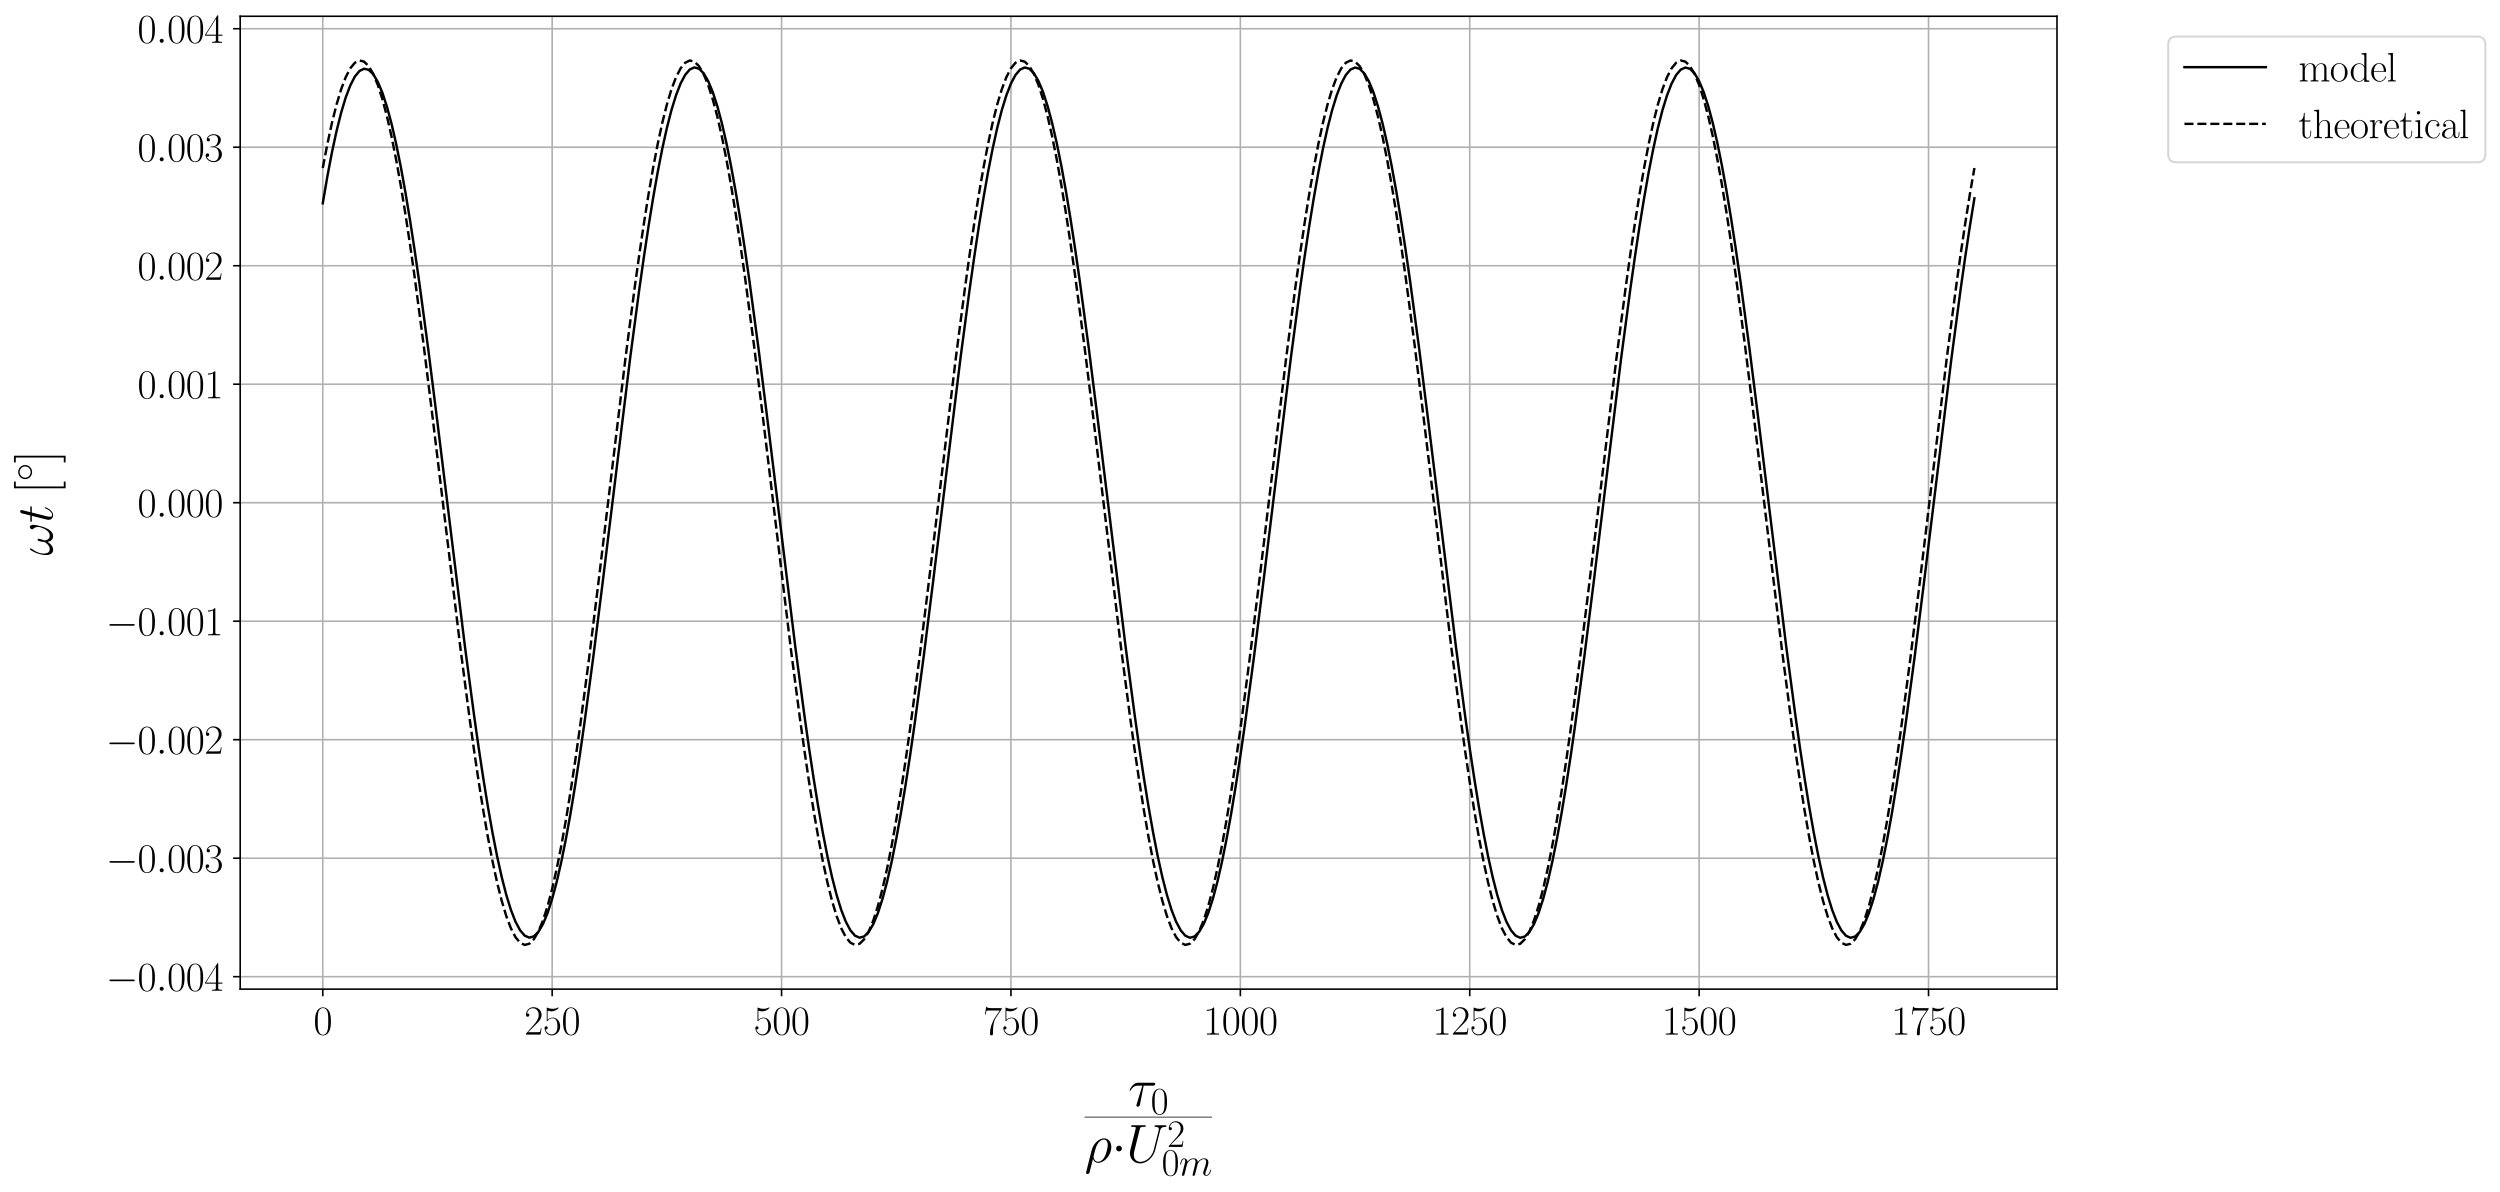 <?xml version="1.0" encoding="utf-8" standalone="no"?>
<!DOCTYPE svg PUBLIC "-//W3C//DTD SVG 1.1//EN"
  "http://www.w3.org/Graphics/SVG/1.1/DTD/svg11.dtd">
<svg xmlns:xlink="http://www.w3.org/1999/xlink" width="1228.536pt" height="585.693pt" viewBox="0 0 1228.536 585.693" xmlns="http://www.w3.org/2000/svg" version="1.1">
 <defs>
  <style type="text/css">*{stroke-linejoin: round; stroke-linecap: butt}</style>
 </defs>
 <g id="figure_1">
  <g id="patch_1">
   <path d="M 0 585.693 
L 1228.536 585.693 
L 1228.536 0 
L 0 0 
z
" style="fill: #ffffff"/>
  </g>
  <g id="axes_1">
   <g id="patch_2">
    <path d="M 118.033 486.075 
L 1010.833 486.075 
L 1010.833 7.995 
L 118.033 7.995 
z
" style="fill: #ffffff"/>
   </g>
   <g id="matplotlib.axis_1">
    <g id="xtick_1">
     <g id="line2d_1">
      <path d="M 158.614 486.075 
L 158.614 7.995 
" clip-path="url(#p106999c315)" style="fill: none; stroke: #b0b0b0; stroke-width: 0.8; stroke-linecap: square"/>
     </g>
     <g id="line2d_2">
      <defs>
       <path id="m505f8d0489" d="M 0 0 
L 0 3.5 
" style="stroke: #000000; stroke-width: 0.8"/>
      </defs>
      <g>
       <use xlink:href="#m505f8d0489" x="158.614" y="486.075" style="stroke: #000000; stroke-width: 0.8"/>
      </g>
     </g>
     <g id="text_1">
      <!-- $\mathdefault{0}$ -->
      <g transform="translate(154.045 508.412) scale(0.2 -0.2)">
       <defs>
        <path id="CMR17-30" d="M 2688 2025 
C 2688 2416 2682 3080 2413 3591 
C 2176 4039 1798 4198 1466 4198 
C 1158 4198 768 4058 525 3597 
C 269 3118 243 2524 243 2025 
C 243 1661 250 1106 448 619 
C 723 -39 1216 -128 1466 -128 
C 1760 -128 2208 -7 2470 600 
C 2662 1042 2688 1559 2688 2025 
z
M 1466 -26 
C 1056 -26 813 325 723 812 
C 653 1188 653 1738 653 2096 
C 653 2588 653 2997 736 3387 
C 858 3929 1216 4096 1466 4096 
C 1728 4096 2067 3923 2189 3400 
C 2272 3036 2278 2607 2278 2096 
C 2278 1680 2278 1169 2202 792 
C 2067 95 1690 -26 1466 -26 
z
" transform="scale(0.016)"/>
       </defs>
       <use xlink:href="#CMR17-30" transform="scale(0.996)"/>
      </g>
     </g>
    </g>
    <g id="xtick_2">
     <g id="line2d_3">
      <path d="M 271.342 486.075 
L 271.342 7.995 
" clip-path="url(#p106999c315)" style="fill: none; stroke: #b0b0b0; stroke-width: 0.8; stroke-linecap: square"/>
     </g>
     <g id="line2d_4">
      <g>
       <use xlink:href="#m505f8d0489" x="271.342" y="486.075" style="stroke: #000000; stroke-width: 0.8"/>
      </g>
     </g>
     <g id="text_2">
      <!-- $\mathdefault{250}$ -->
      <g transform="translate(257.635 508.412) scale(0.2 -0.2)">
       <defs>
        <path id="CMR17-32" d="M 2669 989 
L 2554 989 
C 2490 536 2438 459 2413 420 
C 2381 369 1920 369 1830 369 
L 602 369 
C 832 619 1280 1072 1824 1597 
C 2214 1967 2669 2402 2669 3035 
C 2669 3790 2067 4224 1395 4224 
C 691 4224 262 3604 262 3030 
C 262 2780 448 2748 525 2748 
C 589 2748 781 2787 781 3010 
C 781 3207 614 3264 525 3264 
C 486 3264 448 3258 422 3245 
C 544 3790 915 4058 1306 4058 
C 1862 4058 2227 3617 2227 3035 
C 2227 2479 1901 2000 1536 1584 
L 262 146 
L 262 0 
L 2515 0 
L 2669 989 
z
" transform="scale(0.016)"/>
        <path id="CMR17-35" d="M 730 3692 
C 794 3666 1056 3584 1325 3584 
C 1920 3584 2246 3911 2432 4100 
C 2432 4157 2432 4192 2394 4192 
C 2387 4192 2374 4192 2323 4163 
C 2099 4058 1837 3973 1517 3973 
C 1325 3973 1037 3999 723 4139 
C 653 4171 640 4171 634 4171 
C 602 4171 595 4164 595 4037 
L 595 2203 
C 595 2089 595 2057 659 2057 
C 691 2057 704 2070 736 2114 
C 941 2401 1222 2522 1542 2522 
C 1766 2522 2246 2382 2246 1289 
C 2246 1085 2246 715 2054 421 
C 1894 159 1645 25 1370 25 
C 947 25 518 320 403 814 
C 429 807 480 795 506 795 
C 589 795 749 840 749 1038 
C 749 1210 627 1280 506 1280 
C 358 1280 262 1190 262 1011 
C 262 454 704 -128 1382 -128 
C 2042 -128 2669 440 2669 1264 
C 2669 2030 2170 2624 1549 2624 
C 1222 2624 947 2503 730 2274 
L 730 3692 
z
" transform="scale(0.016)"/>
       </defs>
       <use xlink:href="#CMR17-32" transform="scale(0.996)"/>
       <use xlink:href="#CMR17-35" transform="translate(45.69 0) scale(0.996)"/>
       <use xlink:href="#CMR17-30" transform="translate(91.381 0) scale(0.996)"/>
      </g>
     </g>
    </g>
    <g id="xtick_3">
     <g id="line2d_5">
      <path d="M 384.069 486.075 
L 384.069 7.995 
" clip-path="url(#p106999c315)" style="fill: none; stroke: #b0b0b0; stroke-width: 0.8; stroke-linecap: square"/>
     </g>
     <g id="line2d_6">
      <g>
       <use xlink:href="#m505f8d0489" x="384.069" y="486.075" style="stroke: #000000; stroke-width: 0.8"/>
      </g>
     </g>
     <g id="text_3">
      <!-- $\mathdefault{500}$ -->
      <g transform="translate(370.362 508.412) scale(0.2 -0.2)">
       <use xlink:href="#CMR17-35" transform="scale(0.996)"/>
       <use xlink:href="#CMR17-30" transform="translate(45.69 0) scale(0.996)"/>
       <use xlink:href="#CMR17-30" transform="translate(91.381 0) scale(0.996)"/>
      </g>
     </g>
    </g>
    <g id="xtick_4">
     <g id="line2d_7">
      <path d="M 496.796 486.075 
L 496.796 7.995 
" clip-path="url(#p106999c315)" style="fill: none; stroke: #b0b0b0; stroke-width: 0.8; stroke-linecap: square"/>
     </g>
     <g id="line2d_8">
      <g>
       <use xlink:href="#m505f8d0489" x="496.796" y="486.075" style="stroke: #000000; stroke-width: 0.8"/>
      </g>
     </g>
     <g id="text_4">
      <!-- $\mathdefault{750}$ -->
      <g transform="translate(483.089 508.412) scale(0.2 -0.2)">
       <defs>
        <path id="CMR17-37" d="M 2886 3941 
L 2886 4081 
L 1382 4081 
C 634 4081 621 4165 595 4288 
L 480 4288 
L 294 3094 
L 410 3094 
C 429 3215 474 3540 550 3661 
C 589 3712 1062 3712 1171 3712 
L 2579 3712 
L 1869 2661 
C 1395 1954 1069 999 1069 165 
C 1069 89 1069 -128 1299 -128 
C 1530 -128 1530 89 1530 171 
L 1530 465 
C 1530 1508 1709 2196 2003 2636 
L 2886 3941 
z
" transform="scale(0.016)"/>
       </defs>
       <use xlink:href="#CMR17-37" transform="scale(0.996)"/>
       <use xlink:href="#CMR17-35" transform="translate(45.69 0) scale(0.996)"/>
       <use xlink:href="#CMR17-30" transform="translate(91.381 0) scale(0.996)"/>
      </g>
     </g>
    </g>
    <g id="xtick_5">
     <g id="line2d_9">
      <path d="M 609.524 486.075 
L 609.524 7.995 
" clip-path="url(#p106999c315)" style="fill: none; stroke: #b0b0b0; stroke-width: 0.8; stroke-linecap: square"/>
     </g>
     <g id="line2d_10">
      <g>
       <use xlink:href="#m505f8d0489" x="609.524" y="486.075" style="stroke: #000000; stroke-width: 0.8"/>
      </g>
     </g>
     <g id="text_5">
      <!-- $\mathdefault{1000}$ -->
      <g transform="translate(591.247 508.412) scale(0.2 -0.2)">
       <defs>
        <path id="CMR17-31" d="M 1702 4058 
C 1702 4192 1696 4192 1606 4192 
C 1357 3916 979 3827 621 3827 
C 602 3827 570 3827 563 3808 
C 557 3795 557 3782 557 3648 
C 755 3648 1088 3686 1344 3839 
L 1344 461 
C 1344 236 1331 160 781 160 
L 589 160 
L 589 0 
C 896 0 1216 0 1523 0 
C 1830 0 2150 0 2458 0 
L 2458 160 
L 2266 160 
C 1715 160 1702 230 1702 458 
L 1702 4058 
z
" transform="scale(0.016)"/>
       </defs>
       <use xlink:href="#CMR17-31" transform="scale(0.996)"/>
       <use xlink:href="#CMR17-30" transform="translate(45.69 0) scale(0.996)"/>
       <use xlink:href="#CMR17-30" transform="translate(91.381 0) scale(0.996)"/>
       <use xlink:href="#CMR17-30" transform="translate(137.071 0) scale(0.996)"/>
      </g>
     </g>
    </g>
    <g id="xtick_6">
     <g id="line2d_11">
      <path d="M 722.251 486.075 
L 722.251 7.995 
" clip-path="url(#p106999c315)" style="fill: none; stroke: #b0b0b0; stroke-width: 0.8; stroke-linecap: square"/>
     </g>
     <g id="line2d_12">
      <g>
       <use xlink:href="#m505f8d0489" x="722.251" y="486.075" style="stroke: #000000; stroke-width: 0.8"/>
      </g>
     </g>
     <g id="text_6">
      <!-- $\mathdefault{1250}$ -->
      <g transform="translate(703.975 508.412) scale(0.2 -0.2)">
       <use xlink:href="#CMR17-31" transform="scale(0.996)"/>
       <use xlink:href="#CMR17-32" transform="translate(45.69 0) scale(0.996)"/>
       <use xlink:href="#CMR17-35" transform="translate(91.381 0) scale(0.996)"/>
       <use xlink:href="#CMR17-30" transform="translate(137.071 0) scale(0.996)"/>
      </g>
     </g>
    </g>
    <g id="xtick_7">
     <g id="line2d_13">
      <path d="M 834.978 486.075 
L 834.978 7.995 
" clip-path="url(#p106999c315)" style="fill: none; stroke: #b0b0b0; stroke-width: 0.8; stroke-linecap: square"/>
     </g>
     <g id="line2d_14">
      <g>
       <use xlink:href="#m505f8d0489" x="834.978" y="486.075" style="stroke: #000000; stroke-width: 0.8"/>
      </g>
     </g>
     <g id="text_7">
      <!-- $\mathdefault{1500}$ -->
      <g transform="translate(816.702 508.412) scale(0.2 -0.2)">
       <use xlink:href="#CMR17-31" transform="scale(0.996)"/>
       <use xlink:href="#CMR17-35" transform="translate(45.69 0) scale(0.996)"/>
       <use xlink:href="#CMR17-30" transform="translate(91.381 0) scale(0.996)"/>
       <use xlink:href="#CMR17-30" transform="translate(137.071 0) scale(0.996)"/>
      </g>
     </g>
    </g>
    <g id="xtick_8">
     <g id="line2d_15">
      <path d="M 947.705 486.075 
L 947.705 7.995 
" clip-path="url(#p106999c315)" style="fill: none; stroke: #b0b0b0; stroke-width: 0.8; stroke-linecap: square"/>
     </g>
     <g id="line2d_16">
      <g>
       <use xlink:href="#m505f8d0489" x="947.705" y="486.075" style="stroke: #000000; stroke-width: 0.8"/>
      </g>
     </g>
     <g id="text_8">
      <!-- $\mathdefault{1750}$ -->
      <g transform="translate(929.429 508.412) scale(0.2 -0.2)">
       <use xlink:href="#CMR17-31" transform="scale(0.996)"/>
       <use xlink:href="#CMR17-37" transform="translate(45.69 0) scale(0.996)"/>
       <use xlink:href="#CMR17-35" transform="translate(91.381 0) scale(0.996)"/>
       <use xlink:href="#CMR17-30" transform="translate(137.071 0) scale(0.996)"/>
      </g>
     </g>
    </g>
    <g id="text_9">
     <!-- $\frac{\tau_0}{\rho \cdot U_{0m}^2}$ -->
     <g transform="translate(532.969 558.298) scale(0.375 -0.375)">
      <defs>
       <path id="CMMI12-1c" d="M 1837 2408 
L 2899 2408 
C 2982 2408 3194 2408 3194 2612 
C 3194 2752 3072 2752 2957 2752 
L 1197 2752 
C 1050 2752 832 2752 538 2440 
C 371 2255 166 1917 166 1879 
C 166 1841 198 1828 237 1828 
C 282 1828 288 1847 320 1885 
C 653 2408 986 2408 1146 2408 
L 1677 2408 
L 1011 223 
C 979 127 979 114 979 95 
C 979 25 1024 -64 1152 -64 
C 1350 -64 1382 108 1402 203 
L 1837 2408 
z
" transform="scale(0.016)"/>
       <path id="CMMI12-1a" d="M 198 -1107 
C 192 -1139 179 -1177 179 -1216 
C 179 -1312 256 -1376 352 -1376 
C 448 -1376 538 -1312 576 -1222 
C 602 -1164 781 -397 986 390 
C 1114 70 1350 -64 1600 -64 
C 2323 -64 3142 830 3142 1795 
C 3142 2478 2726 2816 2285 2816 
C 1722 2816 1037 2235 826 1385 
L 198 -1107 
z
M 1594 64 
C 1158 64 1050 569 1050 645 
C 1050 684 1210 1295 1229 1391 
C 1555 2670 2182 2670 2278 2670 
C 2566 2670 2726 2410 2726 2036 
C 2726 1712 2554 1084 2445 819 
C 2253 381 1920 64 1594 64 
z
" transform="scale(0.016)"/>
       <path id="CMSY10-1" d="M 1229 1619 
C 1229 1805 1075 1958 890 1958 
C 704 1958 550 1805 550 1619 
C 550 1433 704 1280 890 1280 
C 1075 1280 1229 1433 1229 1619 
z
" transform="scale(0.016)"/>
       <path id="CMMI12-55" d="M 3238 1474 
C 3014 581 2272 57 1670 57 
C 1210 57 896 363 896 891 
C 896 916 896 1107 966 1387 
L 1594 3887 
C 1651 4103 1664 4167 2118 4167 
C 2234 4167 2298 4167 2298 4282 
C 2298 4352 2240 4352 2202 4352 
C 2086 4352 1952 4352 1830 4352 
L 1075 4352 
C 954 4352 819 4352 698 4352 
C 653 4352 576 4352 576 4231 
C 576 4167 621 4167 742 4167 
C 1126 4167 1126 4116 1126 4046 
C 1126 4008 1082 3824 1050 3715 
L 493 1488 
C 474 1418 435 1246 435 1075 
C 435 374 941 -128 1638 -128 
C 2285 -128 3002 384 3328 1197 
C 3373 1305 3430 1530 3469 1702 
C 3533 1933 3667 2496 3712 2662 
L 3955 3623 
C 4038 3956 4090 4167 4653 4167 
C 4704 4173 4730 4224 4730 4282 
C 4730 4352 4672 4352 4646 4352 
C 4557 4352 4442 4352 4352 4352 
L 4051 4352 
C 3654 4352 3450 4352 3443 4352 
C 3405 4352 3328 4352 3328 4231 
C 3328 4167 3379 4167 3424 4167 
C 3808 4167 3834 4020 3834 3905 
C 3834 3848 3834 3828 3808 3739 
L 3238 1474 
z
" transform="scale(0.016)"/>
       <path id="CMMI12-6d" d="M 1318 1871 
C 1331 1910 1491 2229 1728 2433 
C 1894 2586 2112 2689 2362 2689 
C 2618 2689 2707 2497 2707 2242 
C 2707 2203 2707 2076 2630 1775 
L 2470 1118 
C 2419 926 2298 453 2285 383 
C 2259 287 2221 121 2221 96 
C 2221 6 2291 -64 2387 -64 
C 2579 -64 2611 83 2669 313 
L 3053 1839 
C 3066 1890 3398 2689 4102 2689 
C 4358 2689 4448 2497 4448 2242 
C 4448 1884 4198 1188 4058 805 
C 4000 651 3968 568 3968 453 
C 3968 166 4166 -64 4474 -64 
C 5069 -64 5293 875 5293 913 
C 5293 945 5267 971 5229 971 
C 5171 971 5165 952 5133 843 
C 4986 332 4749 64 4493 64 
C 4429 64 4326 64 4326 269 
C 4326 436 4403 640 4429 710 
C 4544 1018 4832 1773 4832 2145 
C 4832 2528 4608 2816 4122 2816 
C 3693 2816 3347 2574 3091 2197 
C 3072 2542 2861 2816 2381 2816 
C 1811 2816 1510 2415 1395 2255 
C 1376 2618 1114 2816 832 2816 
C 646 2816 499 2727 378 2484 
C 262 2254 173 1865 173 1839 
C 173 1814 198 1782 243 1782 
C 294 1782 301 1788 339 1935 
C 435 2312 557 2689 813 2689 
C 960 2689 1011 2586 1011 2395 
C 1011 2254 947 2005 902 1807 
L 723 1118 
C 698 996 627 709 595 594 
C 550 428 480 128 480 96 
C 480 6 550 -64 646 -64 
C 723 -64 813 -26 864 70 
C 877 102 934 326 966 453 
L 1107 1028 
L 1318 1871 
z
" transform="scale(0.016)"/>
      </defs>
      <use xlink:href="#CMMI12-1c" transform="translate(56.989 39.226) scale(0.697)"/>
      <use xlink:href="#CMR17-30" transform="translate(86.643 28.765) scale(0.498)"/>
      <use xlink:href="#CMMI12-1a" transform="translate(0 -34.355) scale(0.697)"/>
      <use xlink:href="#CMSY10-1" transform="translate(35.22 -34.355) scale(0.697)"/>
      <use xlink:href="#CMMI12-55" transform="translate(54.592 -34.355) scale(0.697)"/>
      <use xlink:href="#CMR17-32" transform="translate(108.253 -14.209) scale(0.498)"/>
      <use xlink:href="#CMR17-30" transform="translate(100.968 -51.596) scale(0.498)"/>
      <use xlink:href="#CMMI12-6d" transform="translate(123.813 -51.596) scale(0.498)"/>
      <path d="M 0 24.411 
L 166.975 24.411 
L 166.975 25.402 
L 0 25.402 
L 0 24.411 
z
"/>
     </g>
    </g>
   </g>
   <g id="matplotlib.axis_2">
    <g id="ytick_1">
     <g id="line2d_17">
      <path d="M 118.033 479.952 
L 1010.833 479.952 
" clip-path="url(#p106999c315)" style="fill: none; stroke: #b0b0b0; stroke-width: 0.8; stroke-linecap: square"/>
     </g>
     <g id="line2d_18">
      <defs>
       <path id="m1b4fefa8e6" d="M 0 0 
L -3.5 0 
" style="stroke: #000000; stroke-width: 0.8"/>
      </defs>
      <g>
       <use xlink:href="#m1b4fefa8e6" x="118.033" y="479.952" style="stroke: #000000; stroke-width: 0.8"/>
      </g>
     </g>
     <g id="text_10">
      <!-- $\mathdefault{−0.004}$ -->
      <g transform="translate(52.063 486.87) scale(0.2 -0.2)">
       <defs>
        <path id="CMSY10-0" d="M 4218 1472 
C 4326 1472 4442 1472 4442 1600 
C 4442 1728 4326 1728 4218 1728 
L 755 1728 
C 646 1728 531 1728 531 1600 
C 531 1472 646 1472 755 1472 
L 4218 1472 
z
" transform="scale(0.016)"/>
        <path id="CMMI12-3a" d="M 1178 307 
C 1178 492 1024 619 870 619 
C 685 619 557 466 557 313 
C 557 128 710 0 864 0 
C 1050 0 1178 153 1178 307 
z
" transform="scale(0.016)"/>
        <path id="CMR17-34" d="M 2150 4122 
C 2150 4256 2144 4256 2029 4256 
L 128 1254 
L 128 1088 
L 1779 1088 
L 1779 457 
C 1779 224 1766 160 1318 160 
L 1197 160 
L 1197 0 
C 1402 0 1747 0 1965 0 
C 2182 0 2528 0 2733 0 
L 2733 160 
L 2611 160 
C 2163 160 2150 224 2150 457 
L 2150 1088 
L 2803 1088 
L 2803 1254 
L 2150 1254 
L 2150 4122 
z
M 1798 3703 
L 1798 1254 
L 256 1254 
L 1798 3703 
z
" transform="scale(0.016)"/>
       </defs>
       <use xlink:href="#CMSY10-0" transform="scale(0.996)"/>
       <use xlink:href="#CMR17-30" transform="translate(77.487 0) scale(0.996)"/>
       <use xlink:href="#CMMI12-3a" transform="translate(123.178 0) scale(0.996)"/>
       <use xlink:href="#CMR17-30" transform="translate(150.275 0) scale(0.996)"/>
       <use xlink:href="#CMR17-30" transform="translate(195.966 0) scale(0.996)"/>
       <use xlink:href="#CMR17-34" transform="translate(241.656 0) scale(0.996)"/>
      </g>
     </g>
    </g>
    <g id="ytick_2">
     <g id="line2d_19">
      <path d="M 118.033 421.723 
L 1010.833 421.723 
" clip-path="url(#p106999c315)" style="fill: none; stroke: #b0b0b0; stroke-width: 0.8; stroke-linecap: square"/>
     </g>
     <g id="line2d_20">
      <g>
       <use xlink:href="#m1b4fefa8e6" x="118.033" y="421.723" style="stroke: #000000; stroke-width: 0.8"/>
      </g>
     </g>
     <g id="text_11">
      <!-- $\mathdefault{−0.003}$ -->
      <g transform="translate(52.063 428.641) scale(0.2 -0.2)">
       <defs>
        <path id="CMR17-33" d="M 1414 2157 
C 1984 2157 2234 1662 2234 1090 
C 2234 320 1824 25 1453 25 
C 1114 25 563 194 390 693 
C 422 680 454 680 486 680 
C 640 680 755 782 755 948 
C 755 1133 614 1216 486 1216 
C 378 1216 211 1165 211 926 
C 211 335 787 -128 1466 -128 
C 2176 -128 2720 430 2720 1085 
C 2720 1707 2208 2157 1600 2227 
C 2086 2328 2554 2756 2554 3329 
C 2554 3820 2048 4179 1472 4179 
C 890 4179 378 3829 378 3329 
C 378 3110 544 3072 627 3072 
C 762 3072 877 3155 877 3321 
C 877 3486 762 3569 627 3569 
C 602 3569 570 3569 544 3557 
C 730 3959 1235 4032 1459 4032 
C 1683 4032 2106 3925 2106 3320 
C 2106 3143 2080 2828 1862 2550 
C 1670 2304 1453 2304 1242 2284 
C 1210 2284 1062 2269 1037 2269 
C 992 2263 966 2257 966 2208 
C 966 2163 973 2157 1101 2157 
L 1414 2157 
z
" transform="scale(0.016)"/>
       </defs>
       <use xlink:href="#CMSY10-0" transform="scale(0.996)"/>
       <use xlink:href="#CMR17-30" transform="translate(77.487 0) scale(0.996)"/>
       <use xlink:href="#CMMI12-3a" transform="translate(123.178 0) scale(0.996)"/>
       <use xlink:href="#CMR17-30" transform="translate(150.275 0) scale(0.996)"/>
       <use xlink:href="#CMR17-30" transform="translate(195.966 0) scale(0.996)"/>
       <use xlink:href="#CMR17-33" transform="translate(241.656 0) scale(0.996)"/>
      </g>
     </g>
    </g>
    <g id="ytick_3">
     <g id="line2d_21">
      <path d="M 118.033 363.494 
L 1010.833 363.494 
" clip-path="url(#p106999c315)" style="fill: none; stroke: #b0b0b0; stroke-width: 0.8; stroke-linecap: square"/>
     </g>
     <g id="line2d_22">
      <g>
       <use xlink:href="#m1b4fefa8e6" x="118.033" y="363.494" style="stroke: #000000; stroke-width: 0.8"/>
      </g>
     </g>
     <g id="text_12">
      <!-- $\mathdefault{−0.002}$ -->
      <g transform="translate(52.063 370.412) scale(0.2 -0.2)">
       <use xlink:href="#CMSY10-0" transform="scale(0.996)"/>
       <use xlink:href="#CMR17-30" transform="translate(77.487 0) scale(0.996)"/>
       <use xlink:href="#CMMI12-3a" transform="translate(123.178 0) scale(0.996)"/>
       <use xlink:href="#CMR17-30" transform="translate(150.275 0) scale(0.996)"/>
       <use xlink:href="#CMR17-30" transform="translate(195.966 0) scale(0.996)"/>
       <use xlink:href="#CMR17-32" transform="translate(241.656 0) scale(0.996)"/>
      </g>
     </g>
    </g>
    <g id="ytick_4">
     <g id="line2d_23">
      <path d="M 118.033 305.264 
L 1010.833 305.264 
" clip-path="url(#p106999c315)" style="fill: none; stroke: #b0b0b0; stroke-width: 0.8; stroke-linecap: square"/>
     </g>
     <g id="line2d_24">
      <g>
       <use xlink:href="#m1b4fefa8e6" x="118.033" y="305.264" style="stroke: #000000; stroke-width: 0.8"/>
      </g>
     </g>
     <g id="text_13">
      <!-- $\mathdefault{−0.001}$ -->
      <g transform="translate(52.063 312.183) scale(0.2 -0.2)">
       <use xlink:href="#CMSY10-0" transform="scale(0.996)"/>
       <use xlink:href="#CMR17-30" transform="translate(77.487 0) scale(0.996)"/>
       <use xlink:href="#CMMI12-3a" transform="translate(123.178 0) scale(0.996)"/>
       <use xlink:href="#CMR17-30" transform="translate(150.275 0) scale(0.996)"/>
       <use xlink:href="#CMR17-30" transform="translate(195.966 0) scale(0.996)"/>
       <use xlink:href="#CMR17-31" transform="translate(241.656 0) scale(0.996)"/>
      </g>
     </g>
    </g>
    <g id="ytick_5">
     <g id="line2d_25">
      <path d="M 118.033 247.035 
L 1010.833 247.035 
" clip-path="url(#p106999c315)" style="fill: none; stroke: #b0b0b0; stroke-width: 0.8; stroke-linecap: square"/>
     </g>
     <g id="line2d_26">
      <g>
       <use xlink:href="#m1b4fefa8e6" x="118.033" y="247.035" style="stroke: #000000; stroke-width: 0.8"/>
      </g>
     </g>
     <g id="text_14">
      <!-- $\mathdefault{0.000}$ -->
      <g transform="translate(67.561 253.954) scale(0.2 -0.2)">
       <use xlink:href="#CMR17-30" transform="scale(0.996)"/>
       <use xlink:href="#CMMI12-3a" transform="translate(45.69 0) scale(0.996)"/>
       <use xlink:href="#CMR17-30" transform="translate(72.788 0) scale(0.996)"/>
       <use xlink:href="#CMR17-30" transform="translate(118.478 0) scale(0.996)"/>
       <use xlink:href="#CMR17-30" transform="translate(164.169 0) scale(0.996)"/>
      </g>
     </g>
    </g>
    <g id="ytick_6">
     <g id="line2d_27">
      <path d="M 118.033 188.806 
L 1010.833 188.806 
" clip-path="url(#p106999c315)" style="fill: none; stroke: #b0b0b0; stroke-width: 0.8; stroke-linecap: square"/>
     </g>
     <g id="line2d_28">
      <g>
       <use xlink:href="#m1b4fefa8e6" x="118.033" y="188.806" style="stroke: #000000; stroke-width: 0.8"/>
      </g>
     </g>
     <g id="text_15">
      <!-- $\mathdefault{0.001}$ -->
      <g transform="translate(67.561 195.725) scale(0.2 -0.2)">
       <use xlink:href="#CMR17-30" transform="scale(0.996)"/>
       <use xlink:href="#CMMI12-3a" transform="translate(45.69 0) scale(0.996)"/>
       <use xlink:href="#CMR17-30" transform="translate(72.788 0) scale(0.996)"/>
       <use xlink:href="#CMR17-30" transform="translate(118.478 0) scale(0.996)"/>
       <use xlink:href="#CMR17-31" transform="translate(164.169 0) scale(0.996)"/>
      </g>
     </g>
    </g>
    <g id="ytick_7">
     <g id="line2d_29">
      <path d="M 118.033 130.577 
L 1010.833 130.577 
" clip-path="url(#p106999c315)" style="fill: none; stroke: #b0b0b0; stroke-width: 0.8; stroke-linecap: square"/>
     </g>
     <g id="line2d_30">
      <g>
       <use xlink:href="#m1b4fefa8e6" x="118.033" y="130.577" style="stroke: #000000; stroke-width: 0.8"/>
      </g>
     </g>
     <g id="text_16">
      <!-- $\mathdefault{0.002}$ -->
      <g transform="translate(67.561 137.495) scale(0.2 -0.2)">
       <use xlink:href="#CMR17-30" transform="scale(0.996)"/>
       <use xlink:href="#CMMI12-3a" transform="translate(45.69 0) scale(0.996)"/>
       <use xlink:href="#CMR17-30" transform="translate(72.788 0) scale(0.996)"/>
       <use xlink:href="#CMR17-30" transform="translate(118.478 0) scale(0.996)"/>
       <use xlink:href="#CMR17-32" transform="translate(164.169 0) scale(0.996)"/>
      </g>
     </g>
    </g>
    <g id="ytick_8">
     <g id="line2d_31">
      <path d="M 118.033 72.348 
L 1010.833 72.348 
" clip-path="url(#p106999c315)" style="fill: none; stroke: #b0b0b0; stroke-width: 0.8; stroke-linecap: square"/>
     </g>
     <g id="line2d_32">
      <g>
       <use xlink:href="#m1b4fefa8e6" x="118.033" y="72.348" style="stroke: #000000; stroke-width: 0.8"/>
      </g>
     </g>
     <g id="text_17">
      <!-- $\mathdefault{0.003}$ -->
      <g transform="translate(67.561 79.266) scale(0.2 -0.2)">
       <use xlink:href="#CMR17-30" transform="scale(0.996)"/>
       <use xlink:href="#CMMI12-3a" transform="translate(45.69 0) scale(0.996)"/>
       <use xlink:href="#CMR17-30" transform="translate(72.788 0) scale(0.996)"/>
       <use xlink:href="#CMR17-30" transform="translate(118.478 0) scale(0.996)"/>
       <use xlink:href="#CMR17-33" transform="translate(164.169 0) scale(0.996)"/>
      </g>
     </g>
    </g>
    <g id="ytick_9">
     <g id="line2d_33">
      <path d="M 118.033 14.118 
L 1010.833 14.118 
" clip-path="url(#p106999c315)" style="fill: none; stroke: #b0b0b0; stroke-width: 0.8; stroke-linecap: square"/>
     </g>
     <g id="line2d_34">
      <g>
       <use xlink:href="#m1b4fefa8e6" x="118.033" y="14.118" style="stroke: #000000; stroke-width: 0.8"/>
      </g>
     </g>
     <g id="text_18">
      <!-- $\mathdefault{0.004}$ -->
      <g transform="translate(67.561 21.037) scale(0.2 -0.2)">
       <use xlink:href="#CMR17-30" transform="scale(0.996)"/>
       <use xlink:href="#CMMI12-3a" transform="translate(45.69 0) scale(0.996)"/>
       <use xlink:href="#CMR17-30" transform="translate(72.788 0) scale(0.996)"/>
       <use xlink:href="#CMR17-30" transform="translate(118.478 0) scale(0.996)"/>
       <use xlink:href="#CMR17-34" transform="translate(164.169 0) scale(0.996)"/>
      </g>
     </g>
    </g>
    <g id="text_19">
     <!-- $\omega t\:\unit{[\degree]}$ -->
     <g transform="translate(25.858 273.071) rotate(-90) scale(0.25 -0.25)">
      <defs>
       <path id="CMMI12-21" d="M 3802 2395 
C 3802 2580 3750 2816 3526 2816 
C 3398 2816 3251 2657 3251 2529 
C 3251 2472 3277 2434 3328 2376 
C 3424 2268 3546 2096 3546 1797 
C 3546 1567 3405 1204 3302 1007 
C 3123 656 2829 357 2496 357 
C 2093 357 1939 615 1869 975 
C 1939 1143 2086 1560 2086 1728 
C 2086 1798 2061 1856 1978 1856 
C 1933 1856 1882 1831 1850 1779 
C 1760 1638 1677 1129 1683 994 
C 1562 756 1216 357 806 357 
C 378 357 262 733 262 1096 
C 262 1758 678 2338 794 2497 
C 858 2593 902 2657 902 2669 
C 902 2714 877 2784 819 2784 
C 717 2784 685 2701 634 2625 
C 307 2121 77 1414 77 803 
C 77 408 224 -64 704 -64 
C 1235 -64 1568 391 1702 634 
C 1754 275 1946 -64 2413 -64 
C 2899 -64 3206 363 3437 879 
C 3603 1249 3802 2045 3802 2395 
z
" transform="scale(0.016)"/>
       <path id="CMMI12-74" d="M 1286 2566 
L 1875 2566 
C 1997 2566 2061 2566 2061 2681 
C 2061 2752 2022 2752 1894 2752 
L 1331 2752 
L 1568 3692 
C 1594 3781 1594 3794 1594 3840 
C 1594 3943 1510 4000 1427 4000 
C 1376 4000 1229 3981 1178 3775 
L 928 2752 
L 326 2752 
C 198 2752 141 2752 141 2630 
C 141 2566 186 2566 307 2566 
L 877 2566 
L 454 881 
C 403 658 384 594 384 511 
C 384 211 595 -64 954 -64 
C 1600 -64 1946 868 1946 912 
C 1946 951 1920 970 1882 970 
C 1869 970 1843 970 1830 944 
C 1824 938 1818 931 1773 829 
C 1638 511 1344 64 973 64 
C 781 64 768 224 768 364 
C 768 370 768 492 787 568 
L 1286 2566 
z
" transform="scale(0.016)"/>
       <path id="CMR17-5b" d="M 1504 -1600 
L 1504 -1377 
L 902 -1377 
L 902 4544 
L 1504 4544 
L 1504 4767 
L 678 4767 
L 678 -1600 
L 1504 -1600 
z
" transform="scale(0.016)"/>
       <path id="CMSY10-e" d="M 2842 1600 
C 2842 2277 2272 2828 1600 2828 
C 909 2828 352 2264 352 1600 
C 352 930 909 372 1600 372 
C 2272 372 2842 923 2842 1600 
z
M 1600 628 
C 1043 628 608 1070 608 1600 
C 608 2130 1050 2572 1600 2572 
C 2131 2572 2586 2142 2586 1600 
C 2586 1058 2131 628 1600 628 
z
" transform="scale(0.016)"/>
       <path id="CMR17-5d" d="M 915 4767 
L 90 4767 
L 90 4544 
L 691 4544 
L 691 -1377 
L 90 -1377 
L 90 -1600 
L 915 -1600 
L 915 4767 
z
" transform="scale(0.016)"/>
      </defs>
      <use xlink:href="#CMMI12-21" transform="scale(0.996)"/>
      <use xlink:href="#CMMI12-74" transform="translate(64.318 0) scale(0.996)"/>
      <use xlink:href="#CMR17-5b" transform="translate(121.684 0) scale(0.996)"/>
      <use xlink:href="#CMSY10-e" transform="translate(146.555 36.154) scale(0.697)"/>
      <use xlink:href="#CMR17-5d" transform="translate(181.922 0) scale(0.996)"/>
     </g>
    </g>
   </g>
   <g id="line2d_35">
    <path d="M 158.614 99.892 
L 160.869 86.717 
L 163.124 74.87 
L 165.378 64.416 
L 167.633 55.413 
L 169.887 47.915 
L 172.142 41.968 
L 174.396 37.612 
L 176.651 34.874 
L 178.905 33.77 
L 181.16 34.305 
L 183.414 36.474 
L 185.669 40.257 
L 187.924 45.623 
L 190.178 52.532 
L 192.433 60.927 
L 194.687 70.745 
L 196.942 81.91 
L 199.196 94.336 
L 201.451 107.929 
L 203.705 122.584 
L 205.96 138.188 
L 210.469 171.765 
L 214.978 207.636 
L 228.505 317.949 
L 233.014 351.888 
L 235.269 367.724 
L 237.524 382.642 
L 239.778 396.527 
L 242.033 409.275 
L 244.287 420.788 
L 246.542 430.978 
L 248.796 439.767 
L 251.051 447.092 
L 253.305 452.892 
L 255.56 457.124 
L 257.814 459.758 
L 260.069 460.771 
L 262.324 460.155 
L 264.578 457.918 
L 266.833 454.076 
L 269.087 448.658 
L 271.342 441.705 
L 273.596 433.268 
L 275.851 423.414 
L 278.105 412.216 
L 280.36 399.76 
L 282.614 386.141 
L 284.869 371.463 
L 287.124 355.838 
L 291.633 322.226 
L 296.142 286.327 
L 309.669 175.96 
L 314.178 142.012 
L 316.433 126.173 
L 318.687 111.253 
L 320.942 97.366 
L 323.196 84.617 
L 325.451 73.104 
L 327.705 62.913 
L 329.96 54.123 
L 332.214 46.801 
L 334.469 41.002 
L 336.724 36.77 
L 338.978 34.138 
L 341.233 33.125 
L 343.487 33.74 
L 345.742 35.977 
L 347.996 39.821 
L 350.251 45.24 
L 352.505 52.195 
L 354.76 60.632 
L 357.014 70.486 
L 359.269 81.684 
L 361.524 94.14 
L 363.778 107.759 
L 366.033 122.437 
L 368.287 138.063 
L 372.796 171.675 
L 377.305 207.576 
L 390.833 317.945 
L 395.342 351.895 
L 397.596 367.736 
L 399.851 382.657 
L 402.105 396.545 
L 404.36 409.296 
L 406.614 420.81 
L 408.869 431.002 
L 411.124 439.793 
L 413.378 447.117 
L 415.633 452.917 
L 417.887 457.15 
L 420.142 459.784 
L 422.396 460.797 
L 424.651 460.184 
L 426.905 457.947 
L 429.16 454.105 
L 431.414 448.687 
L 433.669 441.734 
L 435.924 433.298 
L 438.178 423.444 
L 440.433 412.247 
L 442.687 399.793 
L 444.942 386.175 
L 447.196 371.498 
L 449.451 355.873 
L 453.96 322.263 
L 458.469 286.365 
L 471.996 176.002 
L 476.505 142.054 
L 478.76 126.214 
L 481.014 111.294 
L 483.269 97.406 
L 485.524 84.657 
L 487.778 73.143 
L 490.033 62.952 
L 492.287 54.162 
L 494.542 46.84 
L 496.796 41.04 
L 499.051 36.808 
L 501.305 34.176 
L 503.56 33.163 
L 505.814 33.777 
L 508.069 36.014 
L 510.324 39.857 
L 512.578 45.276 
L 514.833 52.231 
L 517.087 60.667 
L 519.342 70.522 
L 521.596 81.719 
L 523.851 94.175 
L 526.105 107.793 
L 528.36 122.471 
L 530.614 138.096 
L 535.124 171.708 
L 539.633 207.608 
L 553.16 317.976 
L 557.669 351.925 
L 559.924 367.765 
L 562.178 382.686 
L 564.433 396.574 
L 566.687 409.324 
L 568.942 420.838 
L 571.196 431.03 
L 573.451 439.821 
L 575.705 447.144 
L 577.96 452.944 
L 580.214 457.177 
L 582.469 459.81 
L 584.724 460.823 
L 586.978 460.209 
L 589.233 457.973 
L 591.487 454.131 
L 593.742 448.712 
L 595.996 441.758 
L 598.251 433.322 
L 600.505 423.468 
L 602.76 412.272 
L 605.014 399.817 
L 607.269 386.199 
L 609.524 371.522 
L 611.778 355.897 
L 616.287 322.286 
L 620.796 286.388 
L 634.324 176.023 
L 638.833 142.075 
L 641.087 126.235 
L 643.342 111.315 
L 645.596 97.427 
L 647.851 84.677 
L 650.105 73.163 
L 652.36 62.972 
L 654.614 54.182 
L 656.869 46.859 
L 659.124 41.06 
L 661.378 36.827 
L 663.633 34.195 
L 665.887 33.182 
L 668.142 33.796 
L 670.396 36.033 
L 672.651 39.875 
L 674.905 45.294 
L 677.16 52.248 
L 679.414 60.684 
L 681.669 70.539 
L 683.924 81.736 
L 686.178 94.191 
L 688.433 107.809 
L 690.687 122.487 
L 692.942 138.112 
L 697.451 171.723 
L 701.96 207.622 
L 715.487 317.989 
L 719.996 351.938 
L 722.251 367.778 
L 724.505 382.699 
L 726.76 396.587 
L 729.014 409.337 
L 731.269 420.851 
L 733.524 431.042 
L 735.778 439.833 
L 738.033 447.156 
L 740.287 452.956 
L 742.542 457.189 
L 744.796 459.821 
L 747.051 460.835 
L 749.305 460.221 
L 751.56 457.984 
L 753.814 454.142 
L 756.069 448.724 
L 758.324 441.77 
L 760.578 433.334 
L 762.833 423.48 
L 765.087 412.283 
L 767.342 399.828 
L 769.596 386.21 
L 771.851 371.533 
L 774.105 355.908 
L 778.614 322.297 
L 783.124 286.398 
L 796.651 176.033 
L 801.16 142.084 
L 803.414 126.245 
L 805.669 111.324 
L 807.924 97.436 
L 810.178 84.687 
L 812.433 73.173 
L 814.687 62.982 
L 816.942 54.191 
L 819.196 46.868 
L 821.451 41.068 
L 823.705 36.836 
L 825.96 34.203 
L 828.214 33.19 
L 830.469 33.805 
L 832.724 36.041 
L 834.978 39.884 
L 837.233 45.303 
L 839.487 52.257 
L 841.742 60.693 
L 843.996 70.547 
L 846.251 81.744 
L 848.505 94.199 
L 850.76 107.817 
L 853.014 122.495 
L 855.269 138.12 
L 859.778 171.731 
L 864.287 207.63 
L 877.814 317.996 
L 882.324 351.945 
L 884.578 367.785 
L 886.833 382.706 
L 889.087 396.594 
L 891.342 409.344 
L 893.596 420.858 
L 895.851 431.049 
L 898.105 439.84 
L 900.36 447.163 
L 902.614 452.963 
L 904.869 457.195 
L 907.124 459.828 
L 909.378 460.842 
L 911.633 460.228 
L 913.887 457.991 
L 916.142 454.149 
L 918.396 448.73 
L 920.651 441.776 
L 922.905 433.34 
L 925.16 423.486 
L 927.414 412.289 
L 929.669 399.834 
L 931.924 386.216 
L 934.178 371.538 
L 936.433 355.913 
L 940.942 322.302 
L 945.451 286.403 
L 958.978 176.038 
L 963.487 142.09 
L 965.742 126.25 
L 967.996 111.329 
L 970.251 97.441 
L 970.251 97.441 
" clip-path="url(#p106999c315)" style="fill: none; stroke: #000000; stroke-width: 1.2; stroke-linecap: square"/>
   </g>
   <g id="line2d_36">
    <path d="M 158.614 82.558 
L 160.869 70.803 
L 163.124 60.389 
L 165.378 51.396 
L 167.633 43.891 
L 169.887 37.933 
L 172.142 33.566 
L 174.396 30.823 
L 176.651 29.726 
L 178.905 30.283 
L 181.16 32.489 
L 183.414 36.329 
L 185.669 41.772 
L 187.924 48.777 
L 190.178 57.291 
L 192.433 67.249 
L 194.687 78.575 
L 196.942 91.184 
L 199.196 104.978 
L 201.451 119.854 
L 203.705 135.697 
L 208.214 169.8 
L 212.724 206.249 
L 226.251 318.448 
L 230.76 353.006 
L 233.014 369.14 
L 235.269 384.345 
L 237.524 398.505 
L 239.778 411.512 
L 242.033 423.267 
L 244.287 433.681 
L 246.542 442.675 
L 248.796 450.179 
L 251.051 456.138 
L 253.305 460.505 
L 255.56 463.247 
L 257.814 464.344 
L 260.069 463.787 
L 262.324 461.581 
L 264.578 457.742 
L 266.833 452.299 
L 269.087 445.294 
L 271.342 436.78 
L 273.596 426.822 
L 275.851 415.495 
L 278.105 402.887 
L 280.36 389.092 
L 282.614 374.217 
L 284.869 358.373 
L 289.378 324.271 
L 293.887 287.822 
L 307.414 175.623 
L 311.924 141.064 
L 314.178 124.93 
L 316.433 109.725 
L 318.687 95.565 
L 320.942 82.558 
L 323.196 70.803 
L 325.451 60.389 
L 327.705 51.396 
L 329.96 43.891 
L 332.214 37.933 
L 334.469 33.566 
L 336.724 30.823 
L 338.978 29.726 
L 341.233 30.283 
L 343.487 32.489 
L 345.742 36.329 
L 347.996 41.772 
L 350.251 48.777 
L 352.505 57.291 
L 354.76 67.249 
L 357.014 78.575 
L 359.269 91.184 
L 361.524 104.978 
L 363.778 119.854 
L 366.033 135.697 
L 370.542 169.8 
L 375.051 206.249 
L 388.578 318.448 
L 393.087 353.006 
L 395.342 369.14 
L 397.596 384.345 
L 399.851 398.505 
L 402.105 411.512 
L 404.36 423.267 
L 406.614 433.681 
L 408.869 442.675 
L 411.124 450.179 
L 413.378 456.138 
L 415.633 460.505 
L 417.887 463.247 
L 420.142 464.344 
L 422.396 463.787 
L 424.651 461.581 
L 426.905 457.742 
L 429.16 452.299 
L 431.414 445.294 
L 433.669 436.78 
L 435.924 426.822 
L 438.178 415.495 
L 440.433 402.887 
L 442.687 389.092 
L 444.942 374.217 
L 447.196 358.373 
L 451.705 324.271 
L 456.214 287.822 
L 469.742 175.623 
L 474.251 141.064 
L 476.505 124.93 
L 478.76 109.725 
L 481.014 95.565 
L 483.269 82.558 
L 485.524 70.803 
L 487.778 60.389 
L 490.033 51.396 
L 492.287 43.891 
L 494.542 37.933 
L 496.796 33.566 
L 499.051 30.823 
L 501.305 29.726 
L 503.56 30.283 
L 505.814 32.489 
L 508.069 36.329 
L 510.324 41.772 
L 512.578 48.777 
L 514.833 57.291 
L 517.087 67.249 
L 519.342 78.575 
L 521.596 91.184 
L 523.851 104.978 
L 526.105 119.854 
L 528.36 135.697 
L 532.869 169.8 
L 537.378 206.249 
L 550.905 318.448 
L 555.414 353.006 
L 557.669 369.14 
L 559.924 384.345 
L 562.178 398.505 
L 564.433 411.512 
L 566.687 423.267 
L 568.942 433.681 
L 571.196 442.675 
L 573.451 450.179 
L 575.705 456.138 
L 577.96 460.505 
L 580.214 463.247 
L 582.469 464.344 
L 584.724 463.787 
L 586.978 461.581 
L 589.233 457.742 
L 591.487 452.299 
L 593.742 445.294 
L 595.996 436.78 
L 598.251 426.822 
L 600.505 415.495 
L 602.76 402.887 
L 605.014 389.092 
L 607.269 374.217 
L 609.524 358.373 
L 614.033 324.271 
L 618.542 287.822 
L 632.069 175.623 
L 636.578 141.064 
L 638.833 124.93 
L 641.087 109.725 
L 643.342 95.565 
L 645.596 82.558 
L 647.851 70.803 
L 650.105 60.389 
L 652.36 51.396 
L 654.614 43.891 
L 656.869 37.933 
L 659.124 33.566 
L 661.378 30.823 
L 663.633 29.726 
L 665.887 30.283 
L 668.142 32.489 
L 670.396 36.329 
L 672.651 41.772 
L 674.905 48.777 
L 677.16 57.291 
L 679.414 67.249 
L 681.669 78.575 
L 683.924 91.184 
L 686.178 104.978 
L 688.433 119.854 
L 690.687 135.697 
L 695.196 169.8 
L 699.705 206.249 
L 713.233 318.448 
L 717.742 353.006 
L 719.996 369.14 
L 722.251 384.345 
L 724.505 398.505 
L 726.76 411.512 
L 729.014 423.267 
L 731.269 433.681 
L 733.524 442.675 
L 735.778 450.179 
L 738.033 456.138 
L 740.287 460.505 
L 742.542 463.247 
L 744.796 464.344 
L 747.051 463.787 
L 749.305 461.581 
L 751.56 457.742 
L 753.814 452.299 
L 756.069 445.294 
L 758.324 436.78 
L 760.578 426.822 
L 762.833 415.495 
L 765.087 402.887 
L 767.342 389.092 
L 769.596 374.217 
L 771.851 358.373 
L 776.36 324.271 
L 780.869 287.822 
L 794.396 175.623 
L 798.905 141.064 
L 801.16 124.93 
L 803.414 109.725 
L 805.669 95.565 
L 807.924 82.558 
L 810.178 70.803 
L 812.433 60.389 
L 814.687 51.396 
L 816.942 43.891 
L 819.196 37.933 
L 821.451 33.566 
L 823.705 30.823 
L 825.96 29.726 
L 828.214 30.283 
L 830.469 32.489 
L 832.724 36.329 
L 834.978 41.772 
L 837.233 48.777 
L 839.487 57.291 
L 841.742 67.249 
L 843.996 78.575 
L 846.251 91.184 
L 848.505 104.978 
L 850.76 119.854 
L 853.014 135.697 
L 857.524 169.8 
L 862.033 206.249 
L 875.56 318.448 
L 880.069 353.006 
L 882.324 369.14 
L 884.578 384.345 
L 886.833 398.505 
L 889.087 411.512 
L 891.342 423.267 
L 893.596 433.681 
L 895.851 442.675 
L 898.105 450.179 
L 900.36 456.138 
L 902.614 460.505 
L 904.869 463.247 
L 907.124 464.344 
L 909.378 463.787 
L 911.633 461.581 
L 913.887 457.742 
L 916.142 452.299 
L 918.396 445.294 
L 920.651 436.78 
L 922.905 426.822 
L 925.16 415.495 
L 927.414 402.887 
L 929.669 389.092 
L 931.924 374.217 
L 934.178 358.373 
L 938.687 324.271 
L 943.196 287.822 
L 956.724 175.623 
L 961.233 141.064 
L 963.487 124.93 
L 965.742 109.725 
L 967.996 95.565 
L 970.251 82.558 
L 970.251 82.558 
" clip-path="url(#p106999c315)" style="fill: none; stroke-dasharray: 4.44,1.92; stroke-dashoffset: 0; stroke: #000000; stroke-width: 1.2"/>
   </g>
   <g id="patch_3">
    <path d="M 118.033 486.075 
L 118.033 7.995 
" style="fill: none; stroke: #000000; stroke-width: 0.8; stroke-linejoin: miter; stroke-linecap: square"/>
   </g>
   <g id="patch_4">
    <path d="M 1010.833 486.075 
L 1010.833 7.995 
" style="fill: none; stroke: #000000; stroke-width: 0.8; stroke-linejoin: miter; stroke-linecap: square"/>
   </g>
   <g id="patch_5">
    <path d="M 118.033 486.075 
L 1010.833 486.075 
" style="fill: none; stroke: #000000; stroke-width: 0.8; stroke-linejoin: miter; stroke-linecap: square"/>
   </g>
   <g id="patch_6">
    <path d="M 118.033 7.995 
L 1010.833 7.995 
" style="fill: none; stroke: #000000; stroke-width: 0.8; stroke-linejoin: miter; stroke-linecap: square"/>
   </g>
   <g id="legend_1">
    <g id="patch_7">
     <path d="M 1069.473 79.746 
L 1217.336 79.746 
Q 1221.336 79.746 1221.336 75.746 
L 1221.336 21.995 
Q 1221.336 17.995 1217.336 17.995 
L 1069.473 17.995 
Q 1065.473 17.995 1065.473 21.995 
L 1065.473 75.746 
Q 1065.473 79.746 1069.473 79.746 
z
" style="fill: #ffffff; opacity: 0.8; stroke: #cccccc; stroke-linejoin: miter"/>
    </g>
    <g id="line2d_37">
     <path d="M 1073.473 32.995 
L 1093.473 32.995 
L 1113.473 32.995 
" style="fill: none; stroke: #000000; stroke-width: 1.2; stroke-linecap: square"/>
    </g>
    <g id="text_20">
     <!-- model -->
     <g transform="translate(1129.473 39.995) scale(0.2 -0.2)">
      <defs>
       <path id="CMR17-6d" d="M 4326 1933 
C 4326 2252 4269 2790 3507 2790 
C 3072 2790 2771 2496 2656 2151 
L 2650 2151 
C 2573 2676 2195 2790 1837 2790 
C 1331 2790 1069 2400 973 2144 
L 966 2144 
L 966 2790 
L 211 2720 
L 211 2554 
C 589 2554 646 2515 646 2208 
L 646 428 
C 646 184 621 153 211 153 
L 211 -13 
C 365 0 646 0 813 0 
C 979 0 1267 0 1421 -13 
L 1421 153 
C 1011 153 986 178 986 428 
L 986 1658 
C 986 2247 1344 2688 1792 2688 
C 2266 2688 2317 2266 2317 1958 
L 2317 428 
C 2317 184 2291 153 1882 153 
L 1882 -13 
C 2035 0 2317 0 2483 0 
C 2650 0 2938 0 3091 -13 
L 3091 153 
C 2682 153 2656 178 2656 428 
L 2656 1658 
C 2656 2247 3014 2688 3462 2688 
C 3936 2688 3987 2266 3987 1958 
L 3987 428 
C 3987 184 3962 153 3552 153 
L 3552 -13 
C 3706 0 3987 0 4154 0 
C 4320 0 4608 0 4762 -13 
L 4762 153 
C 4352 153 4326 178 4326 428 
L 4326 1933 
z
" transform="scale(0.016)"/>
       <path id="CMR17-6f" d="M 2758 1356 
C 2758 2176 2163 2816 1466 2816 
C 768 2816 173 2176 173 1356 
C 173 551 768 -64 1466 -64 
C 2163 -64 2758 551 2758 1356 
z
M 1466 51 
C 1165 51 909 230 762 480 
C 602 767 582 1126 582 1408 
C 582 1677 595 2010 762 2298 
C 890 2509 1139 2714 1466 2714 
C 1754 2714 1997 2554 2150 2330 
C 2349 2029 2349 1607 2349 1408 
C 2349 1158 2336 775 2163 467 
C 1984 173 1709 51 1466 51 
z
" transform="scale(0.016)"/>
       <path id="CMR17-64" d="M 1869 4326 
L 1869 4160 
C 2246 4160 2304 4122 2304 3820 
L 2304 2345 
C 2278 2377 2016 2790 1498 2790 
C 845 2790 211 2208 211 1364 
C 211 525 806 -64 1434 -64 
C 1978 -64 2259 337 2291 380 
L 2291 -63 
L 3066 -63 
L 3066 128 
C 2688 128 2630 166 2630 473 
L 2630 4396 
L 1869 4326 
z
M 2291 755 
C 2291 563 2176 390 2029 262 
C 1811 70 1594 38 1472 38 
C 1286 38 621 134 621 1356 
C 621 2612 1363 2688 1530 2688 
C 1824 2688 2061 2522 2208 2291 
C 2291 2157 2291 2138 2291 2023 
L 2291 755 
z
" transform="scale(0.016)"/>
       <path id="CMR17-65" d="M 2438 1472 
C 2464 1498 2464 1511 2464 1576 
C 2464 2238 2118 2816 1389 2816 
C 710 2816 173 2169 173 1383 
C 173 551 781 -64 1459 -64 
C 2176 -64 2458 607 2458 740 
C 2458 784 2419 784 2406 784 
C 2362 784 2355 771 2330 696 
C 2189 265 1837 51 1504 51 
C 1229 51 954 203 781 480 
C 582 803 582 1176 582 1472 
L 2438 1472 
z
M 589 1568 
C 634 2505 1126 2714 1382 2714 
C 1818 2714 2112 2297 2118 1568 
L 589 1568 
z
" transform="scale(0.016)"/>
       <path id="CMR17-6c" d="M 979 4396 
L 218 4326 
L 218 4160 
C 595 4160 653 4122 653 3817 
L 653 426 
C 653 184 627 153 218 153 
L 218 -13 
C 371 0 653 0 813 0 
C 979 0 1261 0 1414 -13 
L 1414 153 
C 1005 153 979 178 979 426 
L 979 4396 
z
" transform="scale(0.016)"/>
      </defs>
      <use xlink:href="#CMR17-6d" transform="scale(0.996)"/>
      <use xlink:href="#CMR17-6f" transform="translate(76.92 0) scale(0.996)"/>
      <use xlink:href="#CMR17-64" transform="translate(125.213 0) scale(0.996)"/>
      <use xlink:href="#CMR17-65" transform="translate(176.108 0) scale(0.996)"/>
      <use xlink:href="#CMR17-6c" transform="translate(216.594 0) scale(0.996)"/>
     </g>
    </g>
    <g id="line2d_38">
     <path d="M 1073.473 60.871 
L 1093.473 60.871 
L 1113.473 60.871 
" style="fill: none; stroke-dasharray: 4.44,1.92; stroke-dashoffset: 0; stroke: #000000; stroke-width: 1.2"/>
    </g>
    <g id="text_21">
     <!-- theoretical -->
     <g transform="translate(1129.473 67.871) scale(0.2 -0.2)">
      <defs>
       <path id="CMR17-74" d="M 966 2560 
L 1862 2560 
L 1862 2725 
L 966 2725 
L 966 3904 
L 851 3904 
C 838 3245 614 2668 70 2668 
L 70 2560 
L 627 2560 
L 627 771 
C 627 650 627 -64 1370 -64 
C 1747 -64 1965 306 1965 777 
L 1965 1140 
L 1850 1140 
L 1850 783 
C 1850 344 1677 51 1408 51 
C 1222 51 966 178 966 758 
L 966 2560 
z
" transform="scale(0.016)"/>
       <path id="CMR17-68" d="M 2656 1933 
C 2656 2259 2592 2790 1837 2790 
C 1312 2790 1056 2368 979 2157 
L 973 2157 
L 973 4396 
L 211 4326 
L 211 4160 
C 589 4160 646 4122 646 3817 
L 646 426 
C 646 184 621 153 211 153 
L 211 -13 
C 365 0 646 0 813 0 
C 979 0 1267 0 1421 -13 
L 1421 153 
C 1011 153 986 178 986 428 
L 986 1658 
C 986 2247 1344 2688 1792 2688 
C 2266 2688 2317 2266 2317 1958 
L 2317 428 
C 2317 184 2291 153 1882 153 
L 1882 -13 
C 2035 0 2317 0 2483 0 
C 2650 0 2938 0 3091 -13 
L 3091 153 
C 2682 153 2656 178 2656 428 
L 2656 1933 
z
" transform="scale(0.016)"/>
       <path id="CMR17-72" d="M 960 1497 
C 960 2112 1222 2688 1702 2688 
C 1747 2688 1792 2682 1837 2662 
C 1837 2662 1696 2617 1696 2452 
C 1696 2298 1818 2234 1914 2234 
C 1990 2234 2131 2279 2131 2458 
C 2131 2663 1926 2790 1709 2790 
C 1222 2790 1011 2317 947 2093 
L 941 2093 
L 941 2790 
L 198 2720 
L 198 2554 
C 576 2554 634 2515 634 2208 
L 634 428 
C 634 184 608 153 198 153 
L 198 -13 
C 352 0 646 0 813 0 
C 998 0 1325 0 1498 -13 
L 1498 153 
C 1037 153 960 153 960 440 
L 960 1497 
z
" transform="scale(0.016)"/>
       <path id="CMR17-69" d="M 992 3909 
C 992 4049 877 4170 730 4170 
C 589 4170 467 4056 467 3909 
C 467 3769 582 3648 730 3648 
C 870 3648 992 3763 992 3909 
z
M 243 2706 
L 243 2541 
C 602 2541 653 2502 653 2197 
L 653 427 
C 653 184 627 153 218 153 
L 218 -13 
C 371 0 646 0 806 0 
C 960 0 1222 0 1370 -13 
L 1370 153 
C 992 153 979 191 979 420 
L 979 2776 
L 243 2706 
z
" transform="scale(0.016)"/>
       <path id="CMR17-63" d="M 2234 2240 
C 2112 2240 1933 2240 1933 2017 
C 1933 1838 2080 1787 2163 1787 
C 2208 1787 2394 1807 2394 2024 
C 2394 2467 1958 2803 1466 2803 
C 787 2803 211 2178 211 1363 
C 211 516 813 -64 1466 -64 
C 2259 -64 2458 677 2458 748 
C 2458 774 2451 793 2406 793 
C 2362 793 2355 787 2330 703 
C 2163 180 1798 51 1523 51 
C 1114 51 621 427 621 1369 
C 621 2338 1094 2688 1472 2688 
C 1722 2688 2093 2573 2234 2240 
z
" transform="scale(0.016)"/>
       <path id="CMR17-61" d="M 2304 1653 
C 2304 2072 2304 2294 2035 2543 
C 1798 2752 1523 2816 1306 2816 
C 800 2816 435 2407 435 1971 
C 435 1728 627 1728 666 1728 
C 749 1728 896 1778 896 1954 
C 896 2112 774 2181 666 2181 
C 640 2181 608 2174 589 2168 
C 723 2592 1069 2714 1293 2714 
C 1613 2714 1965 2429 1965 1885 
L 1965 1600 
C 1587 1600 1133 1549 774 1357 
C 371 1133 256 813 256 570 
C 256 77 832 -64 1171 -64 
C 1523 -64 1850 139 1990 511 
C 2003 233 2182 -18 2464 -18 
C 2598 -18 2938 70 2938 567 
L 2938 920 
L 2822 920 
L 2822 562 
C 2822 178 2650 128 2566 128 
C 2304 128 2304 458 2304 738 
L 2304 1653 
z
M 1965 870 
C 1965 317 1568 38 1216 38 
C 896 38 646 275 646 570 
C 646 761 730 1100 1101 1305 
C 1408 1478 1760 1504 1965 1504 
L 1965 870 
z
" transform="scale(0.016)"/>
      </defs>
      <use xlink:href="#CMR17-74" transform="scale(0.996)"/>
      <use xlink:href="#CMR17-68" transform="translate(35.281 0) scale(0.996)"/>
      <use xlink:href="#CMR17-65" transform="translate(86.176 0) scale(0.996)"/>
      <use xlink:href="#CMR17-6f" transform="translate(126.662 0) scale(0.996)"/>
      <use xlink:href="#CMR17-72" transform="translate(172.352 0) scale(0.996)"/>
      <use xlink:href="#CMR17-65" transform="translate(207.633 0) scale(0.996)"/>
      <use xlink:href="#CMR17-74" transform="translate(248.119 0) scale(0.996)"/>
      <use xlink:href="#CMR17-69" transform="translate(283.399 0) scale(0.996)"/>
      <use xlink:href="#CMR17-63" transform="translate(308.271 0) scale(0.996)"/>
      <use xlink:href="#CMR17-61" transform="translate(348.756 0) scale(0.996)"/>
      <use xlink:href="#CMR17-6c" transform="translate(394.447 0) scale(0.996)"/>
     </g>
    </g>
   </g>
  </g>
 </g>
 <defs>
  <clipPath id="p106999c315">
   <rect x="118.033" y="7.995" width="892.8" height="478.08"/>
  </clipPath>
 </defs>
</svg>
